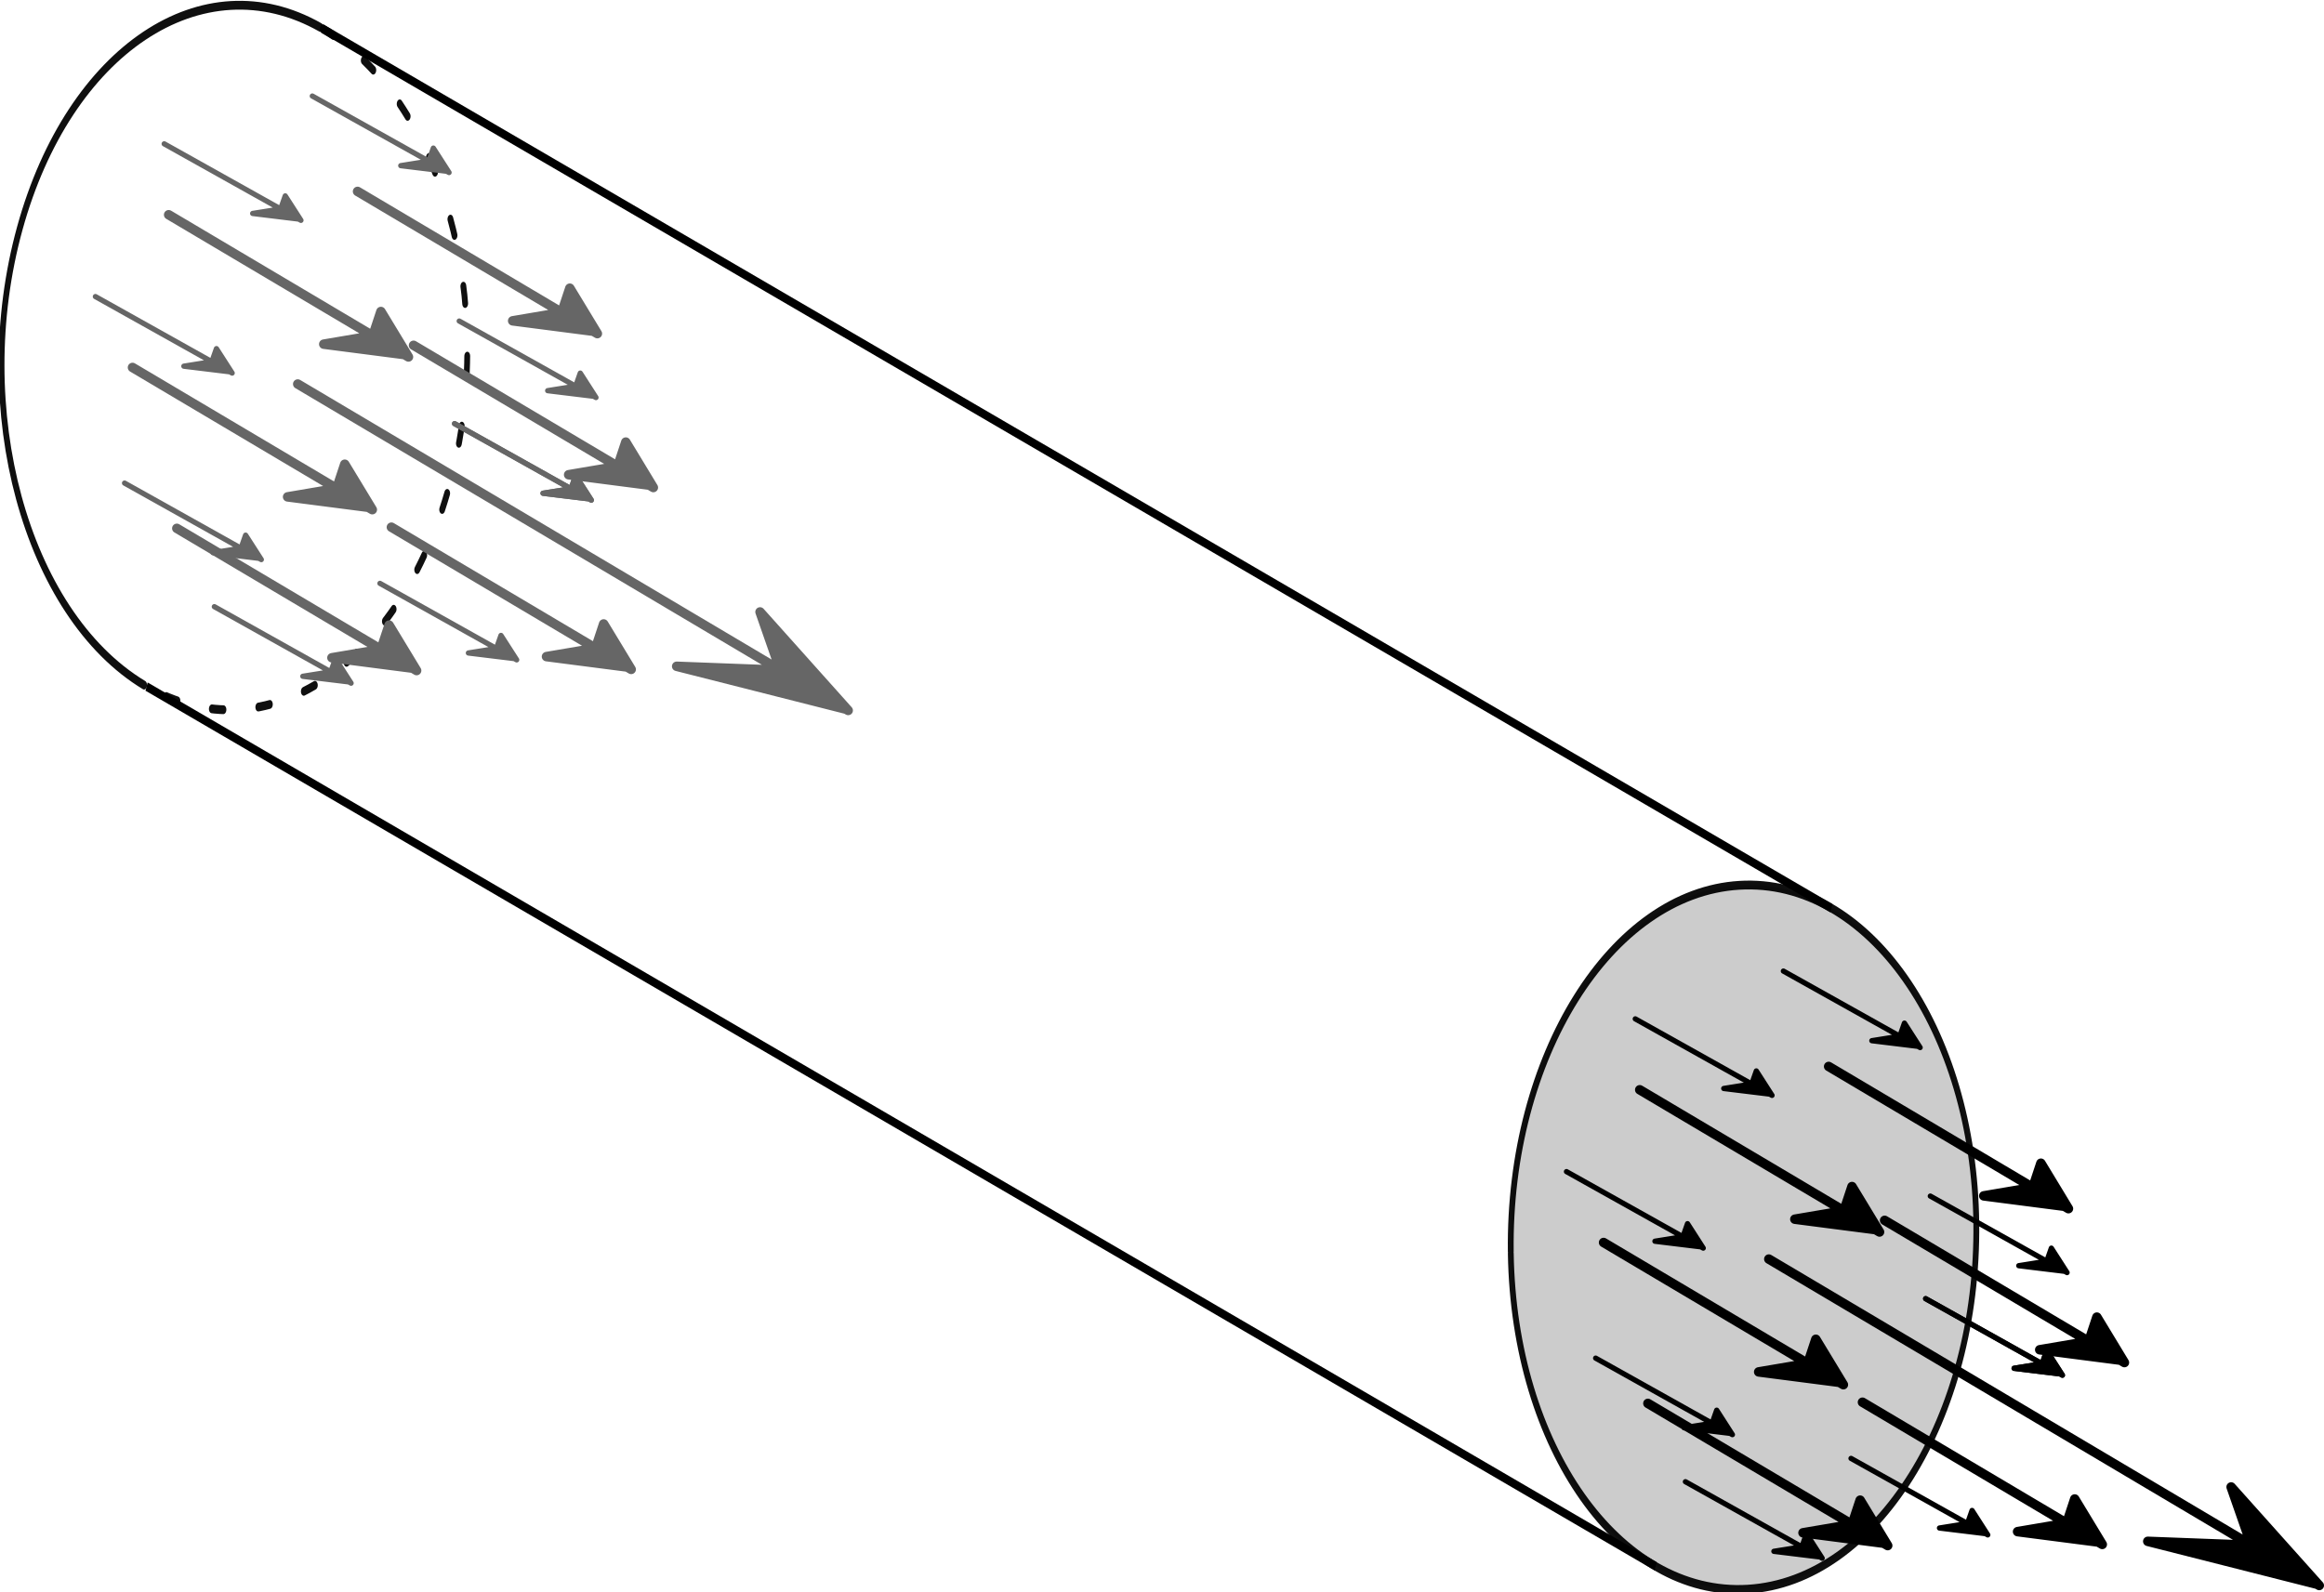 <?xml version="1.0" encoding="UTF-8" standalone="no"?>
<!-- Created with Inkscape (http://www.inkscape.org/) -->

<svg
   xmlns:dc="http://purl.org/dc/elements/1.1/"
   xmlns:cc="http://creativecommons.org/ns#"
   xmlns:rdf="http://www.w3.org/1999/02/22-rdf-syntax-ns#"
   xmlns:svg="http://www.w3.org/2000/svg"
   xmlns="http://www.w3.org/2000/svg"
   xmlns:sodipodi="http://sodipodi.sourceforge.net/DTD/sodipodi-0.dtd"
   xmlns:inkscape="http://www.inkscape.org/namespaces/inkscape"
   width="137.551"
   height="94.259"
   id="svg3865"
   version="1.1"
   inkscape:version="0.47 r22583"
   sodipodi:docname="05poiseuille3D.svg">
  <defs
     id="defs3867">
    <inkscape:perspective
       sodipodi:type="inkscape:persp3d"
       inkscape:vp_x="0 : 526.18109 : 1"
       inkscape:vp_y="0 : 1000 : 0"
       inkscape:vp_z="744.09448 : 526.18109 : 1"
       inkscape:persp3d-origin="372.04724 : 350.78739 : 1"
       id="perspective3873" />
  </defs>
  <sodipodi:namedview
     id="base"
     pagecolor="#ffffff"
     bordercolor="#666666"
     borderopacity="1.0"
     inkscape:pageopacity="0.0"
     inkscape:pageshadow="2"
     inkscape:zoom="2.0558314"
     inkscape:cx="141.25227"
     inkscape:cy="26.456749"
     inkscape:document-units="px"
     inkscape:current-layer="layer1"
     showgrid="false"
     inkscape:window-width="1280"
     inkscape:window-height="778"
     inkscape:window-x="0"
     inkscape:window-y="0"
     inkscape:window-maximized="0"
     showguides="false"
     inkscape:guide-bbox="true">
    <inkscape:grid
       type="xygrid"
       id="grid3875"
       empspacing="5"
       visible="true"
       enabled="true"
       snapvisiblegridlinesonly="true" />
    <sodipodi:guide
       orientation="0.51,0.86"
       position="180.737,-32.922"
       id="guide3901" />
  </sodipodi:namedview>
  <g
     inkscape:label="Layer 1"
     inkscape:groupmode="layer"
     id="layer1"
     transform="translate(-170.928,-524.557)">
    <g
       id="g4427"
       transform="matrix(0.319,0.186,-0.13,0.487,201.2,221.904)">
      <g
         id="g3909">
        <path
           sodipodi:type="arc"
           style="color:#000000;fill:none;stroke:#000000;stroke-width:1;stroke-linecap:round;stroke-linejoin:round;stroke-miterlimit:4;stroke-opacity:0.941;stroke-dasharray:none;stroke-dashoffset:0;marker:none;visibility:visible;display:inline;overflow:visible;enable-background:accumulate"
           id="path3899"
           sodipodi:cx="190"
           sodipodi:cy="592.36218"
           sodipodi:rx="40"
           sodipodi:ry="40"
           d="m 189.54,632.36 c -22.09,-0.254 -39.792,-18.367 -39.538,-40.457 0.25,-21.778 17.877,-39.353 39.655,-39.539"
           sodipodi:start="1.5822863"
           sodipodi:end="4.7038404"
           sodipodi:open="true" />
        <path
           sodipodi:type="arc"
           style="color:#000000;fill:#cccccc;stroke:#000000;stroke-width:1;stroke-linecap:round;stroke-linejoin:round;stroke-miterlimit:4;stroke-opacity:0.941;stroke-dasharray:none;stroke-dashoffset:0;marker:none;visibility:visible;display:inline;overflow:visible;enable-background:accumulate"
           id="path3903"
           sodipodi:cx="470"
           sodipodi:cy="592.36218"
           sodipodi:rx="40"
           sodipodi:ry="40"
           d="m 433.233,608.116 c -8.701,-20.306 0.707,-43.82 21.013,-52.521 20.306,-8.701 43.82,0.707 52.521,21.013 8.701,20.306 -0.707,43.82 -21.013,52.521 -20.212,8.66 -43.624,-0.618 -52.417,-20.772"
           sodipodi:start="2.73678"
           sodipodi:end="9.0133915"
           sodipodi:open="true" />
        <path
           style="fill:none;stroke:#000000;stroke-width:1px;stroke-linecap:butt;stroke-linejoin:miter;stroke-opacity:1"
           d="m 190,552.362 280,0"
           id="path3905" />
        <path
           style="fill:none;stroke:#000000;stroke-width:1px;stroke-linecap:butt;stroke-linejoin:miter;stroke-opacity:1"
           d="m 190,632.362 280,0"
           id="path3907" />
      </g>
      <path
         sodipodi:open="true"
         sodipodi:end="7.8538264"
         sodipodi:start="4.7144352"
         d="m 190.082,552.362 c 22.091,0.045 39.963,17.99 39.918,40.082 -0.045,22.057 -17.937,39.915 -39.994,39.918"
         sodipodi:ry="40"
         sodipodi:rx="40"
         sodipodi:cy="592.36218"
         sodipodi:cx="190"
         id="path3915"
         style="color:#000000;fill:none;stroke:#000000;stroke-width:1;stroke-linecap:round;stroke-linejoin:round;stroke-miterlimit:4;stroke-opacity:0.941;stroke-dasharray:2, 6;stroke-dashoffset:0;marker:none;visibility:visible;display:inline;overflow:visible;enable-background:accumulate"
         sodipodi:type="arc" />
    </g>
    <g
       id="g2861">
      <path
         sodipodi:nodetypes="cccccc"
         id="path4445"
         d="m 275.62,599.097 32.578,19.324 -5.216,-5.831 1.203,3.451 -6.136,-0.233 10.031,2.543"
         style="fill:#000000;fill-opacity:1;stroke:#000000;stroke-width:0.562px;stroke-linecap:round;stroke-linejoin:round;stroke-opacity:1" />
      <path
         id="path4447"
         d="m 267.98,589.075 14.192,8.418 -1.63,-2.689 -0.477,1.439 -2.905,0.493 4.777,0.618"
         style="fill:#000000;fill-opacity:1;stroke:#000000;stroke-width:0.562px;stroke-linecap:round;stroke-linejoin:round;stroke-opacity:1" />
      <path
         style="fill:#000000;fill-opacity:1;stroke:#000000;stroke-width:0.562px;stroke-linecap:round;stroke-linejoin:round;stroke-opacity:1"
         d="m 265.84,598.116 14.192,8.418 -1.63,-2.689 -0.477,1.439 -2.905,0.493 4.777,0.618"
         id="path4475" />
      <path
         id="path4477"
         d="m 268.463,607.641 14.192,8.418 -1.63,-2.689 -0.477,1.439 -2.905,0.493 4.777,0.618"
         style="fill:#000000;fill-opacity:1;stroke:#000000;stroke-width:0.562px;stroke-linecap:round;stroke-linejoin:round;stroke-opacity:1" />
      <path
         style="fill:#000000;fill-opacity:1;stroke:#000000;stroke-width:0.562px;stroke-linecap:round;stroke-linejoin:round;stroke-opacity:1"
         d="m 282.474,596.805 14.192,8.418 -1.63,-2.689 -0.477,1.439 -2.905,0.493 4.777,0.618"
         id="path4479" />
      <path
         id="path4481"
         d="m 281.163,607.572 14.192,8.418 -1.63,-2.689 -0.477,1.439 -2.905,0.493 4.777,0.618"
         style="fill:#000000;fill-opacity:1;stroke:#000000;stroke-width:0.562px;stroke-linecap:round;stroke-linejoin:round;stroke-opacity:1" />
      <path
         style="fill:#000000;fill-opacity:1;stroke:#000000;stroke-width:0.562px;stroke-linecap:round;stroke-linejoin:round;stroke-opacity:1"
         d="m 279.161,587.694 14.192,8.418 -1.63,-2.689 -0.477,1.439 -2.905,0.493 4.777,0.618"
         id="path4483" />
      <path
         id="path4485"
         d="m 284.902,601.442 8.093,4.528 -0.929,-1.446 -0.272,0.774 -1.656,0.265 2.724,0.332"
         style="fill:#000000;fill-opacity:1;stroke:#000000;stroke-width:0.312px;stroke-linecap:round;stroke-linejoin:round;stroke-opacity:1" />
      <path
         style="fill:#000000;fill-opacity:1;stroke:#000000;stroke-width:0.312px;stroke-linecap:round;stroke-linejoin:round;stroke-opacity:1"
         d="m 285.178,595.368 8.093,4.528 -0.929,-1.446 -0.272,0.774 -1.656,0.265 2.724,0.332"
         id="path4500" />
      <path
         id="path4502"
         d="m 270.684,612.278 8.093,4.528 -0.929,-1.446 -0.272,0.774 -1.656,0.265 2.724,0.332"
         style="fill:#000000;fill-opacity:1;stroke:#000000;stroke-width:0.312px;stroke-linecap:round;stroke-linejoin:round;stroke-opacity:1" />
      <path
         style="fill:#000000;fill-opacity:1;stroke:#000000;stroke-width:0.312px;stroke-linecap:round;stroke-linejoin:round;stroke-opacity:1"
         d="m 265.37,604.962 8.093,4.528 -0.929,-1.446 -0.272,0.774 -1.656,0.265 2.724,0.332"
         id="path4504" />
      <path
         id="path4506"
         d="m 263.644,593.919 8.093,4.528 -0.929,-1.446 -0.272,0.774 -1.656,0.265 2.724,0.332"
         style="fill:#000000;fill-opacity:1;stroke:#000000;stroke-width:0.312px;stroke-linecap:round;stroke-linejoin:round;stroke-opacity:1" />
      <path
         style="fill:#000000;fill-opacity:1;stroke:#000000;stroke-width:0.312px;stroke-linecap:round;stroke-linejoin:round;stroke-opacity:1"
         d="m 267.716,584.877 8.093,4.528 -0.929,-1.446 -0.272,0.774 -1.656,0.265 2.724,0.332"
         id="path4508" />
      <path
         style="fill:#000000;fill-opacity:1;stroke:#000000;stroke-width:0.312px;stroke-linecap:round;stroke-linejoin:round;stroke-opacity:1"
         d="m 284.902,601.442 8.093,4.528 -0.929,-1.446 -0.272,0.774 -1.656,0.265 2.724,0.332"
         id="path4510" />
      <path
         id="path4512"
         d="m 280.485,610.898 8.093,4.528 -0.929,-1.446 -0.272,0.774 -1.656,0.265 2.724,0.332"
         style="fill:#000000;fill-opacity:1;stroke:#000000;stroke-width:0.312px;stroke-linecap:round;stroke-linejoin:round;stroke-opacity:1" />
      <path
         style="fill:#000000;fill-opacity:1;stroke:#000000;stroke-width:0.312px;stroke-linecap:round;stroke-linejoin:round;stroke-opacity:1"
         d="m 276.482,582.047 8.093,4.528 -0.929,-1.446 -0.272,0.774 -1.656,0.265 2.724,0.332"
         id="path4514" />
    </g>
    <g
       id="g2879"
       transform="translate(-87.069,-51.804)"
       style="fill:#666666;stroke:#666666">
      <path
         style="fill:#666666;fill-opacity:1;stroke:#666666;stroke-width:0.562px;stroke-linecap:round;stroke-linejoin:round;stroke-opacity:1"
         d="m 275.62,599.097 32.578,19.324 -5.216,-5.831 1.203,3.451 -6.136,-0.233 10.031,2.543"
         id="path2881"
         sodipodi:nodetypes="cccccc" />
      <path
         style="fill:#666666;fill-opacity:1;stroke:#666666;stroke-width:0.562px;stroke-linecap:round;stroke-linejoin:round;stroke-opacity:1"
         d="m 267.98,589.075 14.192,8.418 -1.63,-2.689 -0.477,1.439 -2.905,0.493 4.777,0.618"
         id="path2883" />
      <path
         id="path2885"
         d="m 265.84,598.116 14.192,8.418 -1.63,-2.689 -0.477,1.439 -2.905,0.493 4.777,0.618"
         style="fill:#666666;fill-opacity:1;stroke:#666666;stroke-width:0.562px;stroke-linecap:round;stroke-linejoin:round;stroke-opacity:1" />
      <path
         style="fill:#666666;fill-opacity:1;stroke:#666666;stroke-width:0.562px;stroke-linecap:round;stroke-linejoin:round;stroke-opacity:1"
         d="m 268.463,607.641 14.192,8.418 -1.63,-2.689 -0.477,1.439 -2.905,0.493 4.777,0.618"
         id="path2887" />
      <path
         id="path2889"
         d="m 282.474,596.805 14.192,8.418 -1.63,-2.689 -0.477,1.439 -2.905,0.493 4.777,0.618"
         style="fill:#666666;fill-opacity:1;stroke:#666666;stroke-width:0.562px;stroke-linecap:round;stroke-linejoin:round;stroke-opacity:1" />
      <path
         style="fill:#666666;fill-opacity:1;stroke:#666666;stroke-width:0.562px;stroke-linecap:round;stroke-linejoin:round;stroke-opacity:1"
         d="m 281.163,607.572 14.192,8.418 -1.63,-2.689 -0.477,1.439 -2.905,0.493 4.777,0.618"
         id="path2891" />
      <path
         id="path2893"
         d="m 279.161,587.694 14.192,8.418 -1.63,-2.689 -0.477,1.439 -2.905,0.493 4.777,0.618"
         style="fill:#666666;fill-opacity:1;stroke:#666666;stroke-width:0.562px;stroke-linecap:round;stroke-linejoin:round;stroke-opacity:1" />
      <path
         style="fill:#666666;fill-opacity:1;stroke:#666666;stroke-width:0.312px;stroke-linecap:round;stroke-linejoin:round;stroke-opacity:1"
         d="m 284.902,601.442 8.093,4.528 -0.929,-1.446 -0.272,0.774 -1.656,0.265 2.724,0.332"
         id="path2895" />
      <path
         id="path2897"
         d="m 285.178,595.368 8.093,4.528 -0.929,-1.446 -0.272,0.774 -1.656,0.265 2.724,0.332"
         style="fill:#666666;fill-opacity:1;stroke:#666666;stroke-width:0.312px;stroke-linecap:round;stroke-linejoin:round;stroke-opacity:1" />
      <path
         style="fill:#666666;fill-opacity:1;stroke:#666666;stroke-width:0.312px;stroke-linecap:round;stroke-linejoin:round;stroke-opacity:1"
         d="m 270.684,612.278 8.093,4.528 -0.929,-1.446 -0.272,0.774 -1.656,0.265 2.724,0.332"
         id="path2899" />
      <path
         id="path2901"
         d="m 265.37,604.962 8.093,4.528 -0.929,-1.446 -0.272,0.774 -1.656,0.265 2.724,0.332"
         style="fill:#666666;fill-opacity:1;stroke:#666666;stroke-width:0.312px;stroke-linecap:round;stroke-linejoin:round;stroke-opacity:1" />
      <path
         style="fill:#666666;fill-opacity:1;stroke:#666666;stroke-width:0.312px;stroke-linecap:round;stroke-linejoin:round;stroke-opacity:1"
         d="m 263.644,593.919 8.093,4.528 -0.929,-1.446 -0.272,0.774 -1.656,0.265 2.724,0.332"
         id="path2903" />
      <path
         id="path2905"
         d="m 267.716,584.877 8.093,4.528 -0.929,-1.446 -0.272,0.774 -1.656,0.265 2.724,0.332"
         style="fill:#666666;fill-opacity:1;stroke:#666666;stroke-width:0.312px;stroke-linecap:round;stroke-linejoin:round;stroke-opacity:1" />
      <path
         id="path2907"
         d="m 284.902,601.442 8.093,4.528 -0.929,-1.446 -0.272,0.774 -1.656,0.265 2.724,0.332"
         style="fill:#666666;fill-opacity:1;stroke:#666666;stroke-width:0.312px;stroke-linecap:round;stroke-linejoin:round;stroke-opacity:1" />
      <path
         style="fill:#666666;fill-opacity:1;stroke:#666666;stroke-width:0.312px;stroke-linecap:round;stroke-linejoin:round;stroke-opacity:1"
         d="m 280.485,610.898 8.093,4.528 -0.929,-1.446 -0.272,0.774 -1.656,0.265 2.724,0.332"
         id="path2909" />
      <path
         id="path2911"
         d="m 276.482,582.047 8.093,4.528 -0.929,-1.446 -0.272,0.774 -1.656,0.265 2.724,0.332"
         style="fill:#666666;fill-opacity:1;stroke:#666666;stroke-width:0.312px;stroke-linecap:round;stroke-linejoin:round;stroke-opacity:1" />
    </g>
  </g>
</svg>
